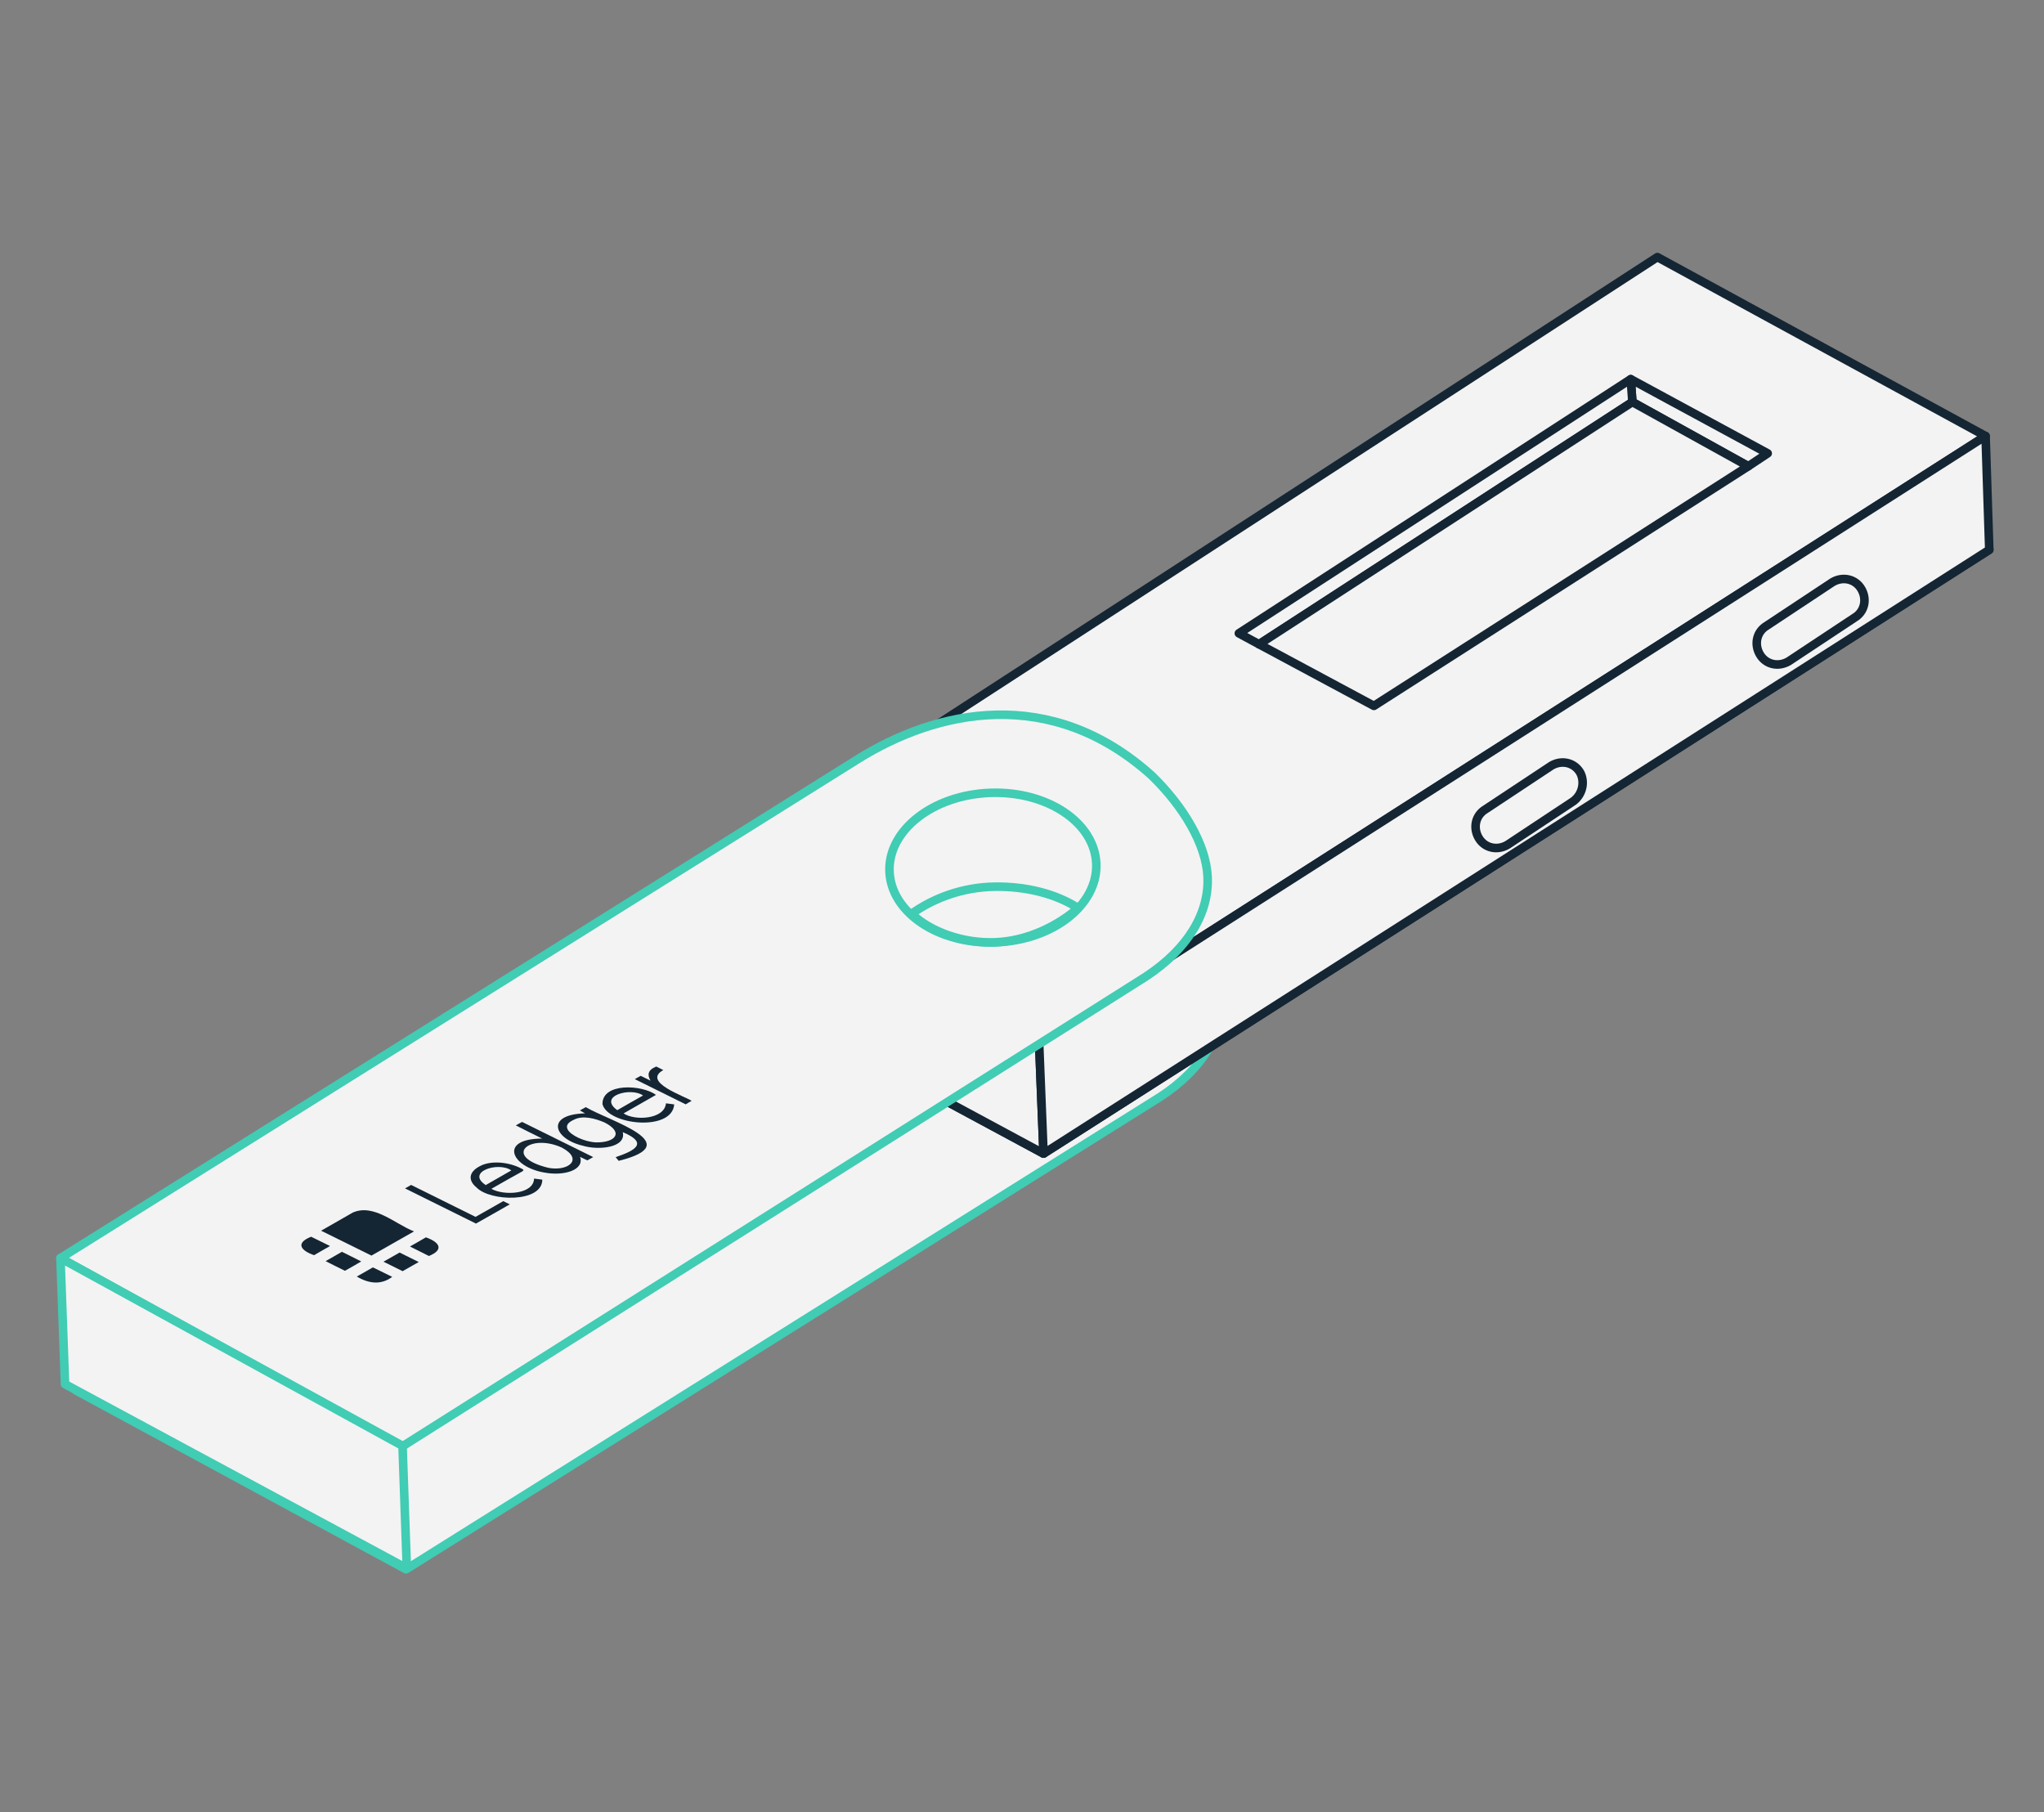 <svg fill="none" height="211" viewBox="0 0 238 211" width="238" xmlns="http://www.w3.org/2000/svg"><rect x="0" y="0" width="238" height="211" fill="#808080" stroke="none"/><g fill="#f3f3f3" stroke-linecap="round" stroke-linejoin="round" stroke-miterlimit="10"><path d="m142.328 116.055c.196 4.204-2.283 8.393-7.197 11.624l-87.853 55.028-38.42-20.823 92.781-58.054c9.258-5.804 24.195-5.531 33.085.832 4.109 2.794 7.435 7.598 7.603 11.393z" stroke="#41ccb4"/><path d="m84.06 114.136 109.447-71.073 38.12 20.947-110.12 70.297z" stroke="#142533"/><path d="m83.63 100.895 109.352-70.963 38.215 20.838-110.214 70.408z" stroke="#142533"/><path d="m205.826 52.783-2.26 1.498-13.496-7.475-.19-2.662z" stroke="#142533"/><path d="m189.881 44.145.19 2.662-43.466 28.201-2.354-1.273z" stroke="#142533"/><path d="m203.566 54.281-43.59 27.901-13.372-7.175 43.465-28.201z" stroke="#142533"/><path d="m83.632 100.895.429 13.241 37.447 20.172-.524-13.131z" stroke="#142533"/><path d="m231.198 50.769.429 13.242-110.12 70.298-.524-13.132z" stroke="#142533"/><path d="m140.61 102.082c.197 4.204-2.282 8.393-7.196 11.624l-86.639 54.735-39.735-21.964 92.781-58.053c9.257-5.804 22.529-8.704 34.291 1.878 3.648 3.547 6.331 7.986 6.498 11.78z" stroke="#41ccb4"/><path d="m115.924 109.714c6.649-.239 11.899-4.329 11.726-9.136-.173-4.806-5.702-8.509-12.351-8.27s-11.899 4.329-11.727 9.136c.173 4.806 5.703 8.509 12.352 8.27z" stroke="#41ccb4"/><path d="m125.542 105.728c-2.326 2.017-5.799 3.808-9.594 3.976-3.795.167-7.597-1.208-9.805-3.314 2.545-1.828 5.953-3.099 9.652-3.157 3.7-.058 7.158.827 9.747 2.495z" stroke="#41ccb4"/><path d="m46.87 168.332.502 14.265-39.801-21.445-.531-14.675z" stroke="#41ccb4"/><path d="m183.196 93.286-7.663 5.073c-1.185.702-2.647.394-3.349-.79s-.394-2.647.79-3.349l7.664-5.073c1.184-.702 2.647-.394 3.348.79.592 1.09.285 2.552-.79 3.349z" stroke="#142533"/><path d="m215.934 71.919-7.663 5.073c-1.185.702-2.647.394-3.349-.79-.701-1.185-.394-2.647.791-3.349l7.663-5.073c1.185-.702 2.647-.394 3.349.79.701 1.185.394 2.647-.791 3.349z" stroke="#142533"/></g><path d="m37.388 143.285c1.25-.704 2.458-1.407 3.688-2.11 2.448-1.086 4.956 1.348 7.132 2.192-1.646.938-3.292 1.876-4.959 2.815-1.925-.953-3.87-1.906-5.86-2.897z" fill="#142533"/><path d="m72.038 135.151c-.155-.195-.288-.35-.355-.428 2.184-.737 3.917-1.618.833-2.911.426 1.846-2.88 2.122-4.641 1.583-3.428-.801-4.399-3.649.251-3.771-.216-.113-.412-.226-.607-.339.229-.128.437-.256.688-.384 2.821 1.662 11.9 4.247 3.831 6.25zm-1.643-4.466c-1.079-.462-2.538-.872-3.581-.315-.628.282-.955.634-.726 1.106.322.689 1.942 1.453 3.283 1.526 2.318.04 3.296-1.155 1.024-2.317z" fill="#142533"/><path d="m63.13 132.56c-1.038-.504-2.033-1.01-3.071-1.534.271-.149.479-.277.73-.405 2.768 1.364 5.514 2.729 8.282 4.093-.229.128-.437.256-.688.384-.26-.131-.519-.262-.843-.41.542 1.522-1.855 2.266-4.165 1.826-3.869-.665-5.322-3.937-.244-3.954zm2.311 1.06c-3.78-1.749-7.02 1.006-1.618 2.338 2.269.461 4.196-.947 1.618-2.338z" fill="#142533"/><path d="m57.212 138.41c1.474.829 4.931.648 4.973-1.194.321.049.64.077.961.126-.011 2.722-6.095 2.554-7.661.908-1.028-.845-.892-1.81.381-2.475 1.272-.704 3.404-.499 4.877.29.259.111.262.211.033.339-1.189.642-2.355 1.323-3.564 2.006zm2.326-2.143c-1.504-1.068-5.328.167-2.979 1.705.979-.554 1.979-1.129 2.979-1.705z" fill="#142533"/><path d="m76.382 127.474c-1.271.725-2.521 1.449-3.771 2.153 1.263.877 4.764.715 4.932-1.172.32.048.619.078.961.126-.249 3.211-7.715 2.411-8.352-.028-.045-2.52 4.595-2.282 6.231-1.079zm-4.507 1.779c1-.575 2-1.151 3-1.706-1.395-1.012-5.311.045-3 1.706z" fill="#142533"/><path d="m47.16 138.361c.229-.128.459-.256.708-.405 2.508 1.233 4.995 2.467 7.504 3.72 1.105-.619 2.167-1.236 3.23-1.833.26.131.497.242.757.373-1.313.747-2.604 1.492-3.938 2.239-2.724-1.346-5.471-2.711-8.261-4.094z" fill="#142533"/><path d="m80.528 128.17c-.229.128-.459.256-.687.404-1.968-.972-3.935-1.943-5.925-2.935.229-.128.437-.255.688-.384.389.187.757.374 1.146.561-.384-.647-.362-1.229.665-1.645.281.151.541.282.822.412-2.564 1.41 2.637 3.09 3.292 3.587z" fill="#142533"/><path d="m40.164 147.951c-.757-.374-1.492-.728-2.249-1.122.625-.362 1.25-.704 1.896-1.087.736.374 1.492.728 2.249 1.122-.624.382-1.25.724-1.896 1.087z" fill="#142533"/><path d="m48.755 146.931c-.625.362-1.229.703-1.875 1.066-.757-.374-1.47-.73-2.227-1.103.625-.362 1.229-.704 1.875-1.066.714.355 1.448.709 2.227 1.103z" fill="#142533"/><path d="m38.427 145.07c-.625.362-1.25.704-1.854 1.065-1.484-.508-2.258-1.382-.351-2.149.735.355 1.47.729 2.205 1.084z" fill="#142533"/><path d="m45.67 148.659c-1.18.882-2.561.89-4.124-.036.625-.362 1.229-.703 1.875-1.066.757.374 1.492.728 2.248 1.102z" fill="#142533"/><path d="m49.942 146.229c-.736-.375-1.47-.729-2.206-1.104.625-.362 1.25-.704 1.854-1.065 1.613.564 2.133 1.446.352 2.169z" fill="#142533"/></svg>